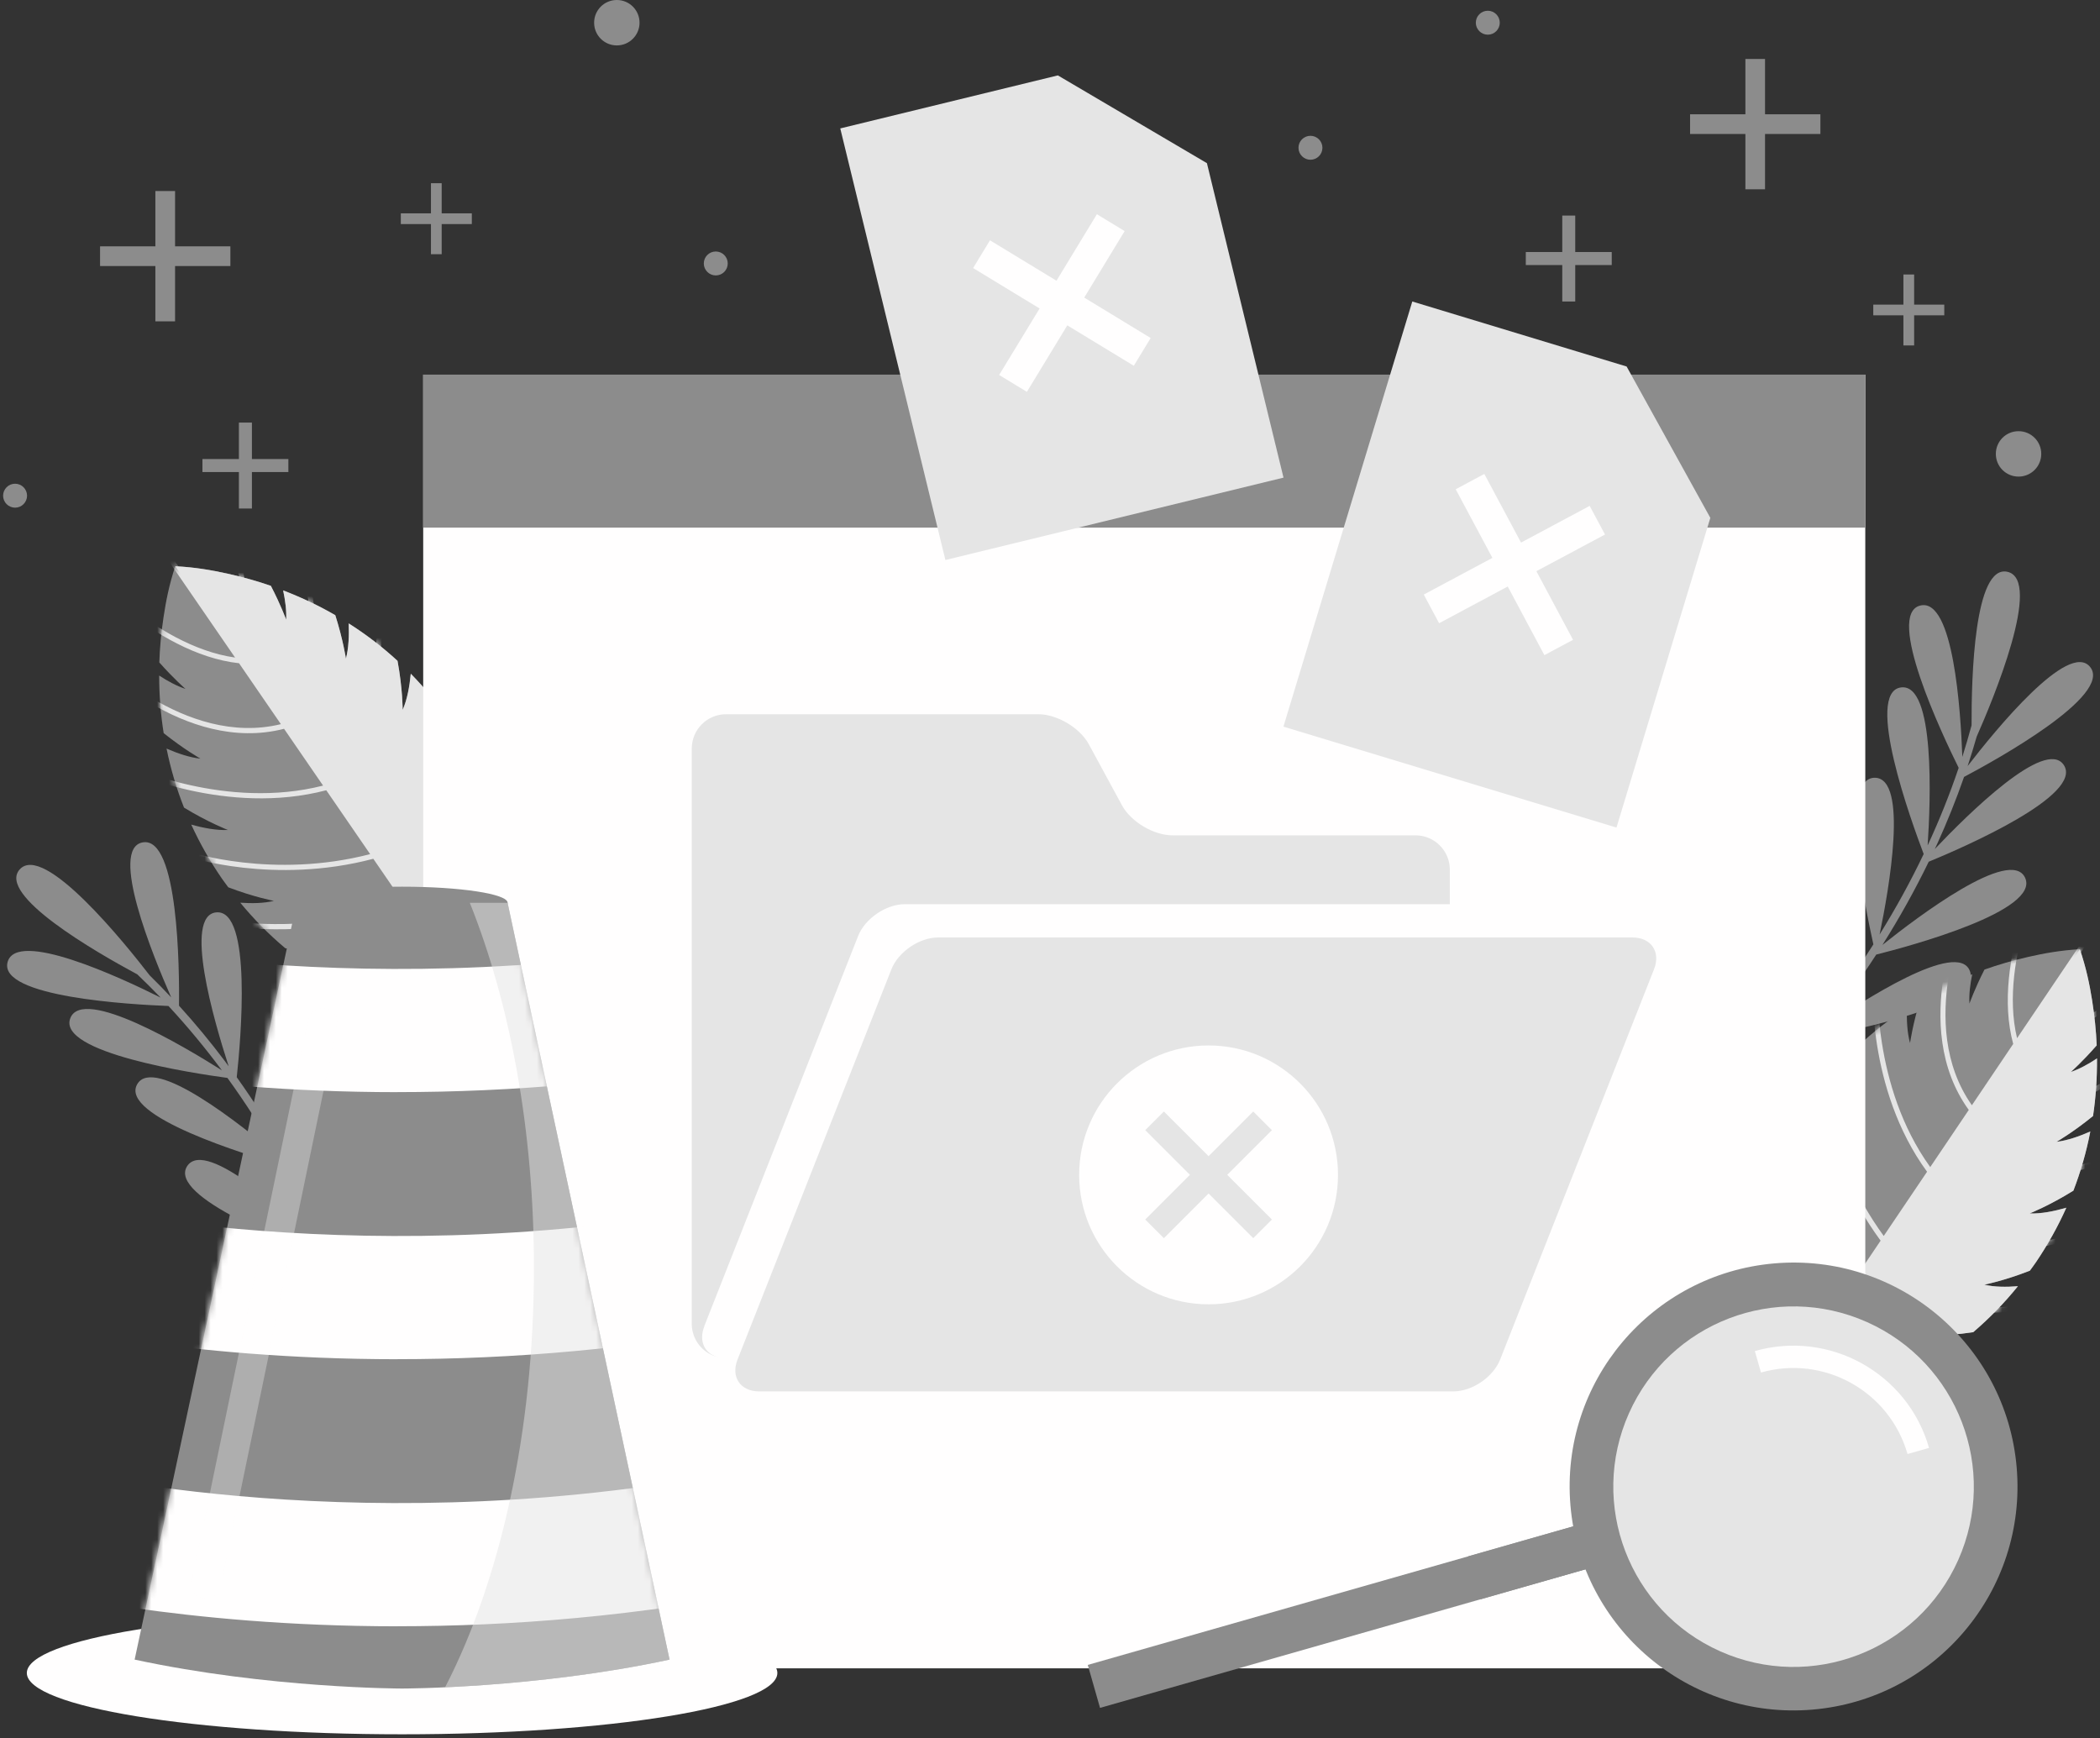 <svg width="354" height="293" viewBox="0 0 354 293" fill="none" xmlns="http://www.w3.org/2000/svg">
<rect x="0" y="0" width="354" height="293" fill="#333333" stroke="none"/>
<path d="M38.517 179.701C38.3 179.409 38.091 179.126 37.883 178.834C35.456 175.615 32.887 172.504 30.177 169.526C30.243 163.53 30.102 140.837 24.022 142.004C18.409 143.08 25.74 161.045 28.859 168.125C27.674 166.866 26.465 165.623 25.231 164.414C21.128 159.093 7.342 141.946 3.297 146.583C-0.448 150.886 15.94 160.377 23.146 164.247C24.48 165.523 25.798 166.824 27.074 168.159C20.135 164.689 2.821 156.683 1.287 162.154C-0.381 168.092 22.253 169.343 28.4 169.576C31.594 173.021 34.597 176.649 37.399 180.418C31.177 176.482 13.972 166.199 11.854 171.628C9.585 177.441 32.587 180.927 38.341 181.703C41.369 185.881 44.154 190.226 46.706 194.713C40.76 189.676 25.915 177.841 23.121 182.779C20.093 188.141 41.727 194.738 47.674 196.431C48.083 197.173 48.499 197.924 48.9 198.675C50.926 202.486 52.795 206.389 54.513 210.367C49.125 205.088 34.739 191.752 31.561 196.556C28.15 201.719 49.484 209.859 55.18 211.918C57.724 217.973 59.9 224.187 61.66 230.5C57.056 224.504 44.705 209.316 40.885 213.628C36.782 218.257 56.764 229.316 62.119 232.16C62.194 232.427 62.269 232.693 62.344 232.96C62.911 235.129 63.461 237.314 63.845 239.516C63.995 240.358 65.305 240.158 65.163 239.307C64.779 237.114 64.287 234.929 63.728 232.76C66.456 227.272 76.088 206.973 70.142 205.388C64.729 203.945 63.436 222.535 63.136 230.542C62.119 226.93 60.934 223.361 59.683 219.858C58.791 217.356 57.84 214.871 56.823 212.411C58.699 206.773 65.53 185.03 59.375 184.288C53.754 183.604 55.172 202.578 55.989 210.409C54.02 205.78 51.836 201.243 49.434 196.831C50.91 191.077 56.206 168.909 50.009 168.601C44.296 168.309 47.148 187.541 48.499 195.147C45.881 190.476 43.02 185.939 39.909 181.586C40.585 175.331 42.553 153.23 36.456 153.797C30.91 154.306 36.031 171.995 38.533 179.693L38.517 179.701Z" fill="#8C8C8C"/>
<path d="M326.13 143.156C326.28 142.831 326.438 142.506 326.588 142.181C328.256 138.511 329.758 134.766 331.084 130.963C336.388 128.153 356.254 117.186 352.317 112.407C348.689 107.987 336.404 123.007 331.684 129.137C332.226 127.494 332.735 125.843 333.21 124.175C335.929 118.028 344.403 97.72 338.389 96.386C332.818 95.151 332.318 114.083 332.351 122.265C331.868 124.049 331.35 125.826 330.792 127.586C330.516 119.829 329.291 100.798 323.744 102.065C317.731 103.433 327.439 123.916 330.175 129.429C328.673 133.882 326.922 138.244 324.945 142.514C325.437 135.167 326.246 115.142 320.467 115.876C314.27 116.66 322.21 138.528 324.278 143.957C322.06 148.611 319.566 153.139 316.847 157.526C318.432 149.895 321.734 131.197 316.063 131.105C309.9 131.005 314.445 153.164 315.796 159.194C315.338 159.911 314.879 160.629 314.412 161.338C312.027 164.94 309.491 168.443 306.823 171.854C308.883 164.598 313.728 145.592 307.982 145.091C301.819 144.557 304.854 167.192 305.772 173.18C301.668 178.309 297.248 183.188 292.545 187.75C295.614 180.845 303.053 162.73 297.44 161.438C291.41 160.045 291.244 182.888 291.31 188.943C291.11 189.135 290.918 189.327 290.718 189.518C289.083 191.053 287.432 192.579 285.672 193.964C284.997 194.497 285.806 195.556 286.481 195.023C288.224 193.638 289.909 192.162 291.552 190.636C297.682 190.411 320.108 189.176 318.665 183.188C317.348 177.742 300.401 185.49 293.22 189.051C295.906 186.433 298.474 183.68 300.951 180.92C302.728 178.943 304.454 176.917 306.13 174.848C311.977 173.806 334.345 169.419 332.051 163.648C329.966 158.385 313.978 168.685 307.481 173.155C310.601 169.219 313.545 165.132 316.28 160.912C322.043 159.461 344.044 153.523 341.358 147.927C338.881 142.764 323.352 154.465 317.323 159.286C320.175 154.757 322.794 150.07 325.129 145.258C330.95 142.864 351.3 134.032 347.889 128.945C344.786 124.316 331.701 137.26 326.13 143.14V143.156Z" fill="#8C8C8C"/>
<path d="M82.752 160.556C82.752 160.556 84.937 155.902 86.054 149.755C85.871 147.829 85.604 145.961 85.245 144.142C84.945 142.558 84.57 141.023 84.153 139.514C83.052 141.407 81.659 143.375 80.116 144.651C80.116 144.651 81.851 140.965 83.019 135.828C81.817 132.35 80.325 129.08 78.565 125.986C77.998 127.846 77.247 129.748 76.255 131.165C76.255 131.165 76.872 127.804 76.872 123.176C76.538 122.65 76.205 122.117 75.855 121.6C73.895 118.747 71.693 116.07 69.241 113.56C69.041 115.67 68.64 117.913 67.873 119.648C67.873 119.648 67.873 116.095 67.006 111.391C64.52 109.106 61.793 106.996 58.774 105.078C58.858 107.113 58.774 109.265 58.307 111.016C58.307 111.016 57.84 107.872 56.514 103.694C53.82 102.134 50.901 100.741 47.724 99.515C48.082 101.2 48.316 102.935 48.232 104.452C48.232 104.452 47.357 102.026 45.655 98.748C43.362 97.947 40.91 97.263 38.291 96.68C35.631 96.096 32.82 95.604 29.543 95.445C28.517 98.564 27.966 101.358 27.566 104.052C27.166 106.704 26.932 109.24 26.857 111.667C29.309 114.435 31.261 116.12 31.261 116.12C29.809 115.653 28.275 114.819 26.832 113.877C26.832 117.279 27.099 120.507 27.591 123.584C31.019 126.32 33.788 127.88 33.788 127.88C31.986 127.696 29.951 127.004 28.075 126.186C28.784 129.689 29.776 132.992 31.019 136.136C35.105 138.63 38.416 139.906 38.416 139.906C36.515 139.998 34.28 139.572 32.236 138.997C33.704 142.191 35.414 145.202 37.374 148.054C37.732 148.571 38.108 149.063 38.483 149.572C42.803 151.223 46.164 151.857 46.164 151.857C44.479 152.274 42.444 152.299 40.501 152.166C42.761 154.909 45.28 157.478 48.099 159.847C53.32 160.597 57.381 160.297 57.381 160.297C55.638 161.289 53.295 161.873 51.135 162.232C52.394 163.158 53.695 164.058 55.063 164.909C56.631 165.885 58.282 166.811 60.008 167.67C66.147 168.829 71.276 168.454 71.276 168.454C69.75 169.321 67.773 169.871 65.855 170.238C66.397 170.447 66.947 170.647 67.514 170.847C69.841 171.664 72.327 172.373 74.979 172.965C77.631 173.558 80.433 174.05 83.694 174.216C84.703 171.106 85.245 168.32 85.646 165.626C86.046 162.932 86.271 160.364 86.338 157.895C86.355 157.303 86.363 156.711 86.363 156.127C85.337 157.787 84.111 159.43 82.752 160.547V160.556Z" fill="#8C8C8C"/>
<mask id="mask0_3056_70096" style="mask-type:luminance" maskUnits="userSpaceOnUse" x="26" y="95" width="61" height="80">
<path d="M82.752 160.558C82.752 160.558 84.937 155.904 86.054 149.757C85.871 147.831 85.604 145.963 85.245 144.144C84.945 142.56 84.57 141.025 84.153 139.516C83.052 141.409 81.659 143.377 80.116 144.653C80.116 144.653 81.851 140.967 83.019 135.829C81.817 132.352 80.325 129.082 78.565 125.988C77.998 127.848 77.247 129.75 76.255 131.167C76.255 131.167 76.872 127.806 76.872 123.178C76.538 122.652 76.205 122.119 75.855 121.601C73.895 118.749 71.693 116.072 69.241 113.562C69.041 115.672 68.64 117.915 67.873 119.65C67.873 119.65 67.873 116.097 67.006 111.393C64.52 109.108 61.793 106.998 58.774 105.08C58.858 107.115 58.774 109.267 58.307 111.018C58.307 111.018 57.84 107.874 56.514 103.696C53.82 102.136 50.901 100.743 47.724 99.517C48.082 101.202 48.316 102.937 48.232 104.454C48.232 104.454 47.357 102.028 45.655 98.75C43.362 97.949 40.91 97.265 38.291 96.682C35.631 96.098 32.82 95.606 29.543 95.447C28.517 98.566 27.966 101.36 27.566 104.054C27.166 106.706 26.932 109.242 26.857 111.669C29.309 114.437 31.261 116.122 31.261 116.122C29.809 115.655 28.275 114.821 26.832 113.879C26.832 117.281 27.099 120.509 27.591 123.586C31.019 126.322 33.788 127.881 33.788 127.881C31.986 127.698 29.951 127.006 28.075 126.188C28.784 129.691 29.776 132.994 31.019 136.138C35.105 138.632 38.416 139.908 38.416 139.908C36.515 139.999 34.28 139.574 32.236 138.999C33.704 142.193 35.414 145.204 37.374 148.056C37.732 148.573 38.108 149.065 38.483 149.574C42.803 151.225 46.164 151.859 46.164 151.859C44.479 152.276 42.444 152.301 40.501 152.167C42.761 154.911 45.28 157.48 48.099 159.849C53.32 160.599 57.381 160.299 57.381 160.299C55.638 161.291 53.295 161.875 51.135 162.234C52.394 163.16 53.695 164.06 55.063 164.911C56.631 165.887 58.282 166.813 60.008 167.672C66.147 168.831 71.276 168.455 71.276 168.455C69.75 169.323 67.773 169.873 65.855 170.24C66.397 170.449 66.947 170.649 67.514 170.849C69.841 171.666 72.327 172.375 74.979 172.967C77.631 173.56 80.433 174.052 83.694 174.218C84.703 171.108 85.245 168.322 85.646 165.628C86.046 162.934 86.271 160.366 86.338 157.897C86.355 157.305 86.363 156.713 86.363 156.129C85.337 157.789 84.111 159.432 82.752 160.549V160.558Z" fill="white"/>
</mask>
<g mask="url(#mask0_3056_70096)">
<path d="M74.513 114.879L73.662 114.779C73.662 114.929 72.936 129.716 63.079 143.502L55.681 132.735C65.823 118.624 64.555 100.501 64.546 100.317H63.696C63.712 100.509 64.939 118.123 55.147 131.951L48.567 122.377C58.667 108.165 49.117 88.124 49.017 87.924L48.258 88.274C48.35 88.475 57.566 107.815 48.025 121.593L40.969 111.326C44.681 97.215 35.048 79.417 34.948 79.242L34.214 79.634C34.306 79.809 43.455 96.715 40.31 110.367L25.765 89.217L25.082 89.692L39.627 110.842C25.757 108.891 13.239 94.296 13.114 94.146L12.488 94.696C12.622 94.855 25.791 110.217 40.294 111.801L47.349 122.068C31.07 126.038 16.308 110.509 16.158 110.35L15.557 110.934C15.707 111.101 31.003 127.197 47.883 122.852L54.463 132.426C38.059 136.613 22.038 129.165 21.871 129.082L21.554 129.874C21.721 129.949 38.192 137.622 54.997 133.21L62.395 143.977C46.007 148.239 31.929 143.619 31.787 143.568L31.57 144.402C31.712 144.453 46.173 149.206 62.928 144.761L68.491 152.859C52.112 157.188 39.968 155.411 39.843 155.395L39.777 156.262C39.902 156.279 52.337 158.113 69.033 153.643L75.105 162.475C61.377 166.086 51.211 164.602 51.111 164.594L51.044 165.461C51.153 165.478 61.611 167.012 75.647 163.259L80.709 170.615C72.094 172.909 65.756 172.066 65.689 172.058L65.631 172.925C65.906 172.967 72.319 173.826 81.243 171.391L91.101 185.727L91.785 185.252L81.927 170.915C87.398 163.451 88.891 157.154 88.949 156.887L88.115 156.629C88.099 156.696 86.622 162.909 81.393 170.131L76.331 162.775C84.863 151.008 87.173 140.691 87.198 140.591L86.364 140.349C86.339 140.449 84.087 150.474 75.797 162L69.726 153.168C79.875 139.182 82.619 126.914 82.644 126.788L81.81 126.547C81.785 126.663 79.1 138.64 69.183 152.384L63.621 144.286C73.77 130.233 74.513 115.029 74.521 114.879H74.513Z" fill="#E5E5E5"/>
</g>
<path d="M76.88 123.184C76.547 122.658 76.213 122.124 75.863 121.607C73.903 118.755 71.701 116.078 69.249 113.568C69.049 115.678 68.649 117.921 67.881 119.656C67.881 119.656 67.881 116.103 67.014 111.399C64.529 109.114 61.801 107.004 58.782 105.086C58.866 107.121 58.782 109.272 58.315 111.024C58.315 111.024 57.848 107.88 56.522 103.701C53.828 102.142 50.91 100.749 47.732 99.523C48.091 101.208 48.324 102.942 48.241 104.46C48.241 104.46 47.365 102.033 45.664 98.756C43.37 97.955 40.918 97.271 38.299 96.687C35.639 96.104 32.828 95.612 29.551 95.453L83.702 174.216C84.711 171.105 85.254 168.32 85.654 165.626C86.054 162.932 86.279 160.363 86.346 157.895C86.363 157.302 86.371 156.71 86.371 156.127C85.345 157.786 84.119 159.429 82.76 160.547C82.76 160.547 84.945 155.893 86.062 149.746C85.879 147.82 85.612 145.952 85.254 144.134C84.953 142.549 84.578 141.014 84.161 139.505C83.06 141.398 81.667 143.366 80.124 144.642C80.124 144.642 81.859 140.956 83.027 135.819C81.826 132.341 80.333 129.072 78.573 125.977C78.006 127.837 77.255 129.739 76.263 131.157C76.263 131.157 76.88 127.796 76.88 123.167V123.184Z" fill="#E5E5E5"/>
<path d="M309.544 233.371C309.544 233.371 314.673 233.704 320.803 232.487C322.53 231.611 324.173 230.669 325.724 229.676C327.092 228.817 328.376 227.9 329.627 226.966C327.467 226.632 325.123 226.065 323.364 225.089C323.364 225.089 327.425 225.356 332.638 224.555C335.431 222.162 337.933 219.576 340.169 216.808C338.225 216.966 336.19 216.958 334.506 216.549C334.506 216.549 337.858 215.89 342.162 214.197C342.529 213.688 342.904 213.188 343.254 212.671C345.189 209.802 346.882 206.775 348.317 203.572C346.273 204.164 344.047 204.614 342.145 204.531C342.145 204.531 345.448 203.222 349.509 200.695C350.719 197.551 351.686 194.231 352.362 190.72C350.494 191.546 348.467 192.255 346.665 192.463C346.665 192.463 349.426 190.879 352.82 188.11C353.279 185.032 353.513 181.805 353.488 178.402C352.053 179.361 350.519 180.203 349.076 180.687C349.076 180.687 351.011 178.986 353.438 176.2C353.337 173.773 353.079 171.238 352.662 168.594C352.237 165.9 351.653 163.115 350.602 160.004C347.324 160.196 344.522 160.704 341.862 161.313C339.251 161.914 336.808 162.623 334.522 163.44C332.846 166.734 331.995 169.17 331.995 169.17C331.895 167.652 332.112 165.917 332.462 164.224C329.302 165.475 326.391 166.901 323.705 168.486C322.413 172.672 321.979 175.825 321.979 175.825C321.495 174.073 321.387 171.93 321.462 169.895C318.46 171.838 315.749 173.973 313.289 176.275C312.472 180.987 312.488 184.54 312.488 184.54C311.704 182.805 311.287 180.57 311.07 178.46C308.635 180.996 306.458 183.689 304.523 186.558C304.173 187.075 303.848 187.609 303.514 188.143C303.564 192.772 304.207 196.124 304.207 196.124C303.197 194.715 302.43 192.83 301.846 190.97C300.12 194.081 298.652 197.367 297.485 200.853C298.702 205.982 300.47 209.652 300.47 209.652C298.911 208.392 297.51 206.433 296.384 204.548C295.983 206.057 295.625 207.6 295.333 209.185C294.999 211.003 294.741 212.871 294.574 214.806C295.741 220.936 297.977 225.573 297.977 225.573C296.617 224.472 295.366 222.837 294.332 221.186C294.332 221.77 294.349 222.354 294.374 222.954C294.465 225.423 294.716 227.991 295.141 230.677C295.566 233.362 296.133 236.148 297.168 239.25C300.429 239.05 303.222 238.533 305.875 237.916C308.527 237.299 310.995 236.573 313.322 235.731C313.881 235.531 314.431 235.322 314.973 235.105C313.055 234.755 311.07 234.221 309.536 233.371H309.544Z" fill="#8C8C8C"/>
<mask id="mask1_3056_70096" style="mask-type:luminance" maskUnits="userSpaceOnUse" x="294" y="160" width="60" height="80">
<path d="M309.54 233.371C309.54 233.371 314.669 233.704 320.799 232.487C322.526 231.611 324.169 230.669 325.72 229.676C327.088 228.817 328.372 227.9 329.623 226.966C327.463 226.632 325.119 226.065 323.36 225.089C323.36 225.089 327.421 225.356 332.634 224.555C335.428 222.162 337.93 219.576 340.165 216.808C338.221 216.966 336.187 216.958 334.502 216.549C334.502 216.549 337.855 215.89 342.158 214.197C342.525 213.688 342.9 213.188 343.25 212.671C345.185 209.802 346.878 206.775 348.313 203.572C346.27 204.164 344.043 204.614 342.141 204.531C342.141 204.531 345.444 203.222 349.505 200.695C350.715 197.551 351.682 194.231 352.358 190.72C350.49 191.546 348.463 192.255 346.662 192.463C346.662 192.463 349.422 190.879 352.816 188.11C353.275 185.032 353.509 181.805 353.484 178.402C352.049 179.361 350.515 180.203 349.072 180.687C349.072 180.687 351.007 178.986 353.434 176.2C353.334 173.773 353.075 171.238 352.658 168.594C352.233 165.9 351.649 163.115 350.598 160.004C347.32 160.196 344.518 160.704 341.858 161.313C339.247 161.914 336.804 162.623 334.519 163.44C332.842 166.734 331.992 169.17 331.992 169.17C331.891 167.652 332.108 165.917 332.459 164.224C329.298 165.475 326.387 166.901 323.702 168.486C322.409 172.672 321.975 175.825 321.975 175.825C321.491 174.073 321.383 171.93 321.458 169.895C318.456 171.838 315.745 173.973 313.285 176.275C312.468 180.987 312.484 184.54 312.484 184.54C311.7 182.805 311.283 180.57 311.066 178.46C308.631 180.996 306.454 183.689 304.52 186.558C304.169 187.075 303.844 187.609 303.51 188.143C303.56 192.772 304.203 196.124 304.203 196.124C303.194 194.715 302.426 192.83 301.842 190.97C300.116 194.081 298.648 197.367 297.481 200.853C298.698 205.982 300.466 209.652 300.466 209.652C298.907 208.392 297.506 206.433 296.38 204.548C295.979 206.057 295.621 207.6 295.329 209.185C294.995 211.003 294.737 212.871 294.57 214.806C295.738 220.936 297.973 225.573 297.973 225.573C296.613 224.472 295.362 222.837 294.328 221.186C294.328 221.77 294.345 222.354 294.37 222.954C294.462 225.423 294.712 227.991 295.137 230.677C295.562 233.362 296.13 236.148 297.164 239.25C300.425 239.05 303.219 238.533 305.871 237.916C308.523 237.299 310.991 236.573 313.318 235.731C313.877 235.531 314.427 235.322 314.97 235.105C313.051 234.755 311.066 234.221 309.532 233.371H309.54Z" fill="white"/>
</mask>
<g mask="url(#mask1_3056_70096)">
<path d="M349.035 208.976L348.81 208.142C348.668 208.192 334.648 212.937 318.21 208.817L325.516 197.992C342.354 202.262 358.759 194.439 358.926 194.364L358.609 193.572C358.451 193.647 342.505 201.244 326.05 197.2L332.547 187.567C349.468 191.762 364.614 175.524 364.772 175.357L364.172 174.782C364.022 174.94 349.402 190.594 333.089 186.775L340.053 176.441C354.547 174.723 367.575 159.244 367.708 159.086L367.074 158.544C366.949 158.694 354.564 173.397 340.711 175.474L355.065 154.199L354.372 153.732L340.019 175.007C336.75 161.379 345.749 144.391 345.841 144.216L345.098 143.832C344.998 144.016 335.532 161.896 339.369 175.974L332.405 186.308C322.747 172.613 331.788 153.189 331.879 152.989L331.12 152.647C331.02 152.848 321.646 172.972 331.879 187.1L325.383 196.733C315.475 182.997 316.542 165.366 316.55 165.182H315.7C315.683 165.366 314.582 183.505 324.849 197.517L317.543 208.342C307.577 194.656 306.718 179.861 306.709 179.719L305.859 179.827C305.859 179.978 306.743 195.173 317.018 209.134L311.521 217.282C301.488 203.63 298.695 191.679 298.67 191.553L297.836 191.804C297.861 191.929 300.713 204.172 310.988 218.066L304.991 226.948C296.601 215.498 294.258 205.498 294.233 205.398L293.399 205.648C293.424 205.748 295.826 216.048 304.458 227.732L299.462 235.138C294.166 227.957 292.631 221.761 292.615 221.694L291.781 221.953C291.847 222.22 293.39 228.508 298.928 235.922L289.195 250.35L289.888 250.817L299.62 236.389C308.569 238.741 314.974 237.824 315.249 237.782L315.183 236.915C315.116 236.923 308.794 237.824 300.154 235.605L305.15 228.199C319.219 231.827 329.669 230.201 329.769 230.176L329.694 229.309C329.594 229.325 319.436 230.893 305.683 227.407L311.68 218.525C328.41 222.845 340.828 220.902 340.953 220.885L340.878 220.018C340.753 220.034 328.627 221.928 312.214 217.741L317.71 209.593C334.506 213.888 348.918 209.009 349.068 208.959L349.035 208.976Z" fill="#E5E5E5"/>
</g>
<path d="M342.171 214.213C342.537 213.704 342.913 213.204 343.263 212.687C345.198 209.818 346.891 206.79 348.325 203.588C346.282 204.18 344.055 204.63 342.154 204.547C342.154 204.547 345.456 203.237 349.518 200.71C350.727 197.566 351.695 194.247 352.37 190.736C350.502 191.561 348.476 192.27 346.674 192.479C346.674 192.479 349.435 190.894 352.829 188.125C353.288 185.048 353.521 181.82 353.496 178.418C352.062 179.377 350.527 180.219 349.084 180.703C349.084 180.703 351.019 179.001 353.446 176.216C353.346 173.789 353.088 171.253 352.671 168.61C352.245 165.916 351.661 163.13 350.611 160.02L297.168 239.258C300.429 239.058 303.223 238.54 305.875 237.923C308.527 237.306 310.996 236.581 313.323 235.738C313.881 235.538 314.432 235.33 314.974 235.113C313.056 234.762 311.071 234.229 309.536 233.378C309.536 233.378 314.665 233.712 320.795 232.494C322.522 231.618 324.164 230.676 325.716 229.683C327.083 228.824 328.368 227.907 329.619 226.973C327.459 226.639 325.115 226.072 323.356 225.096C323.356 225.096 327.417 225.363 332.63 224.563C335.423 222.169 337.925 219.584 340.161 216.815C338.217 216.973 336.182 216.965 334.498 216.556C334.498 216.556 337.85 215.897 342.154 214.204L342.171 214.213Z" fill="#E5E5E5"/>
<path d="M314.434 63.152H71.34V281.226H314.434V63.152Z" fill="#FFFEFE"/>
<path d="M314.434 63.152H71.34V88.94H314.434V63.152Z" fill="#8C8C8C"/>
<path d="M90.959 76.046C90.959 78.781 88.74 81 86.005 81C83.269 81 81.051 78.781 81.051 76.046C81.051 73.31 83.269 71.092 86.005 71.092C88.74 71.092 90.959 73.31 90.959 76.046Z" fill="#8C8C8C"/>
<path d="M278.818 163.396C279.986 160.444 278.334 158.025 275.165 158.025H158.155C154.978 158.025 151.433 160.444 150.266 163.396L124.328 229.174C123.161 232.126 124.812 234.545 127.981 234.545H244.991C248.169 234.545 251.713 232.126 252.881 229.174L278.818 163.396Z" fill="#E5E5E5"/>
<path d="M118.715 223.562L144.652 157.785C145.82 154.832 149.364 152.414 152.542 152.414H244.399V146.584C244.399 143.406 241.805 140.813 238.627 140.813H197.653C194.475 140.813 190.639 138.528 189.129 135.742L183.55 125.467C182.032 122.673 178.196 120.396 175.027 120.396H122.385C119.207 120.396 116.613 122.99 116.613 126.168V223.162C116.613 225.947 118.615 228.291 121.259 228.825C118.84 228.316 117.714 226.148 118.732 223.57L118.715 223.562Z" fill="#E5E5E5"/>
<path d="M203.731 176.23C191.68 176.23 181.914 185.997 181.914 198.048C181.914 210.099 191.68 219.865 203.731 219.865C215.783 219.865 225.549 210.099 225.549 198.048C225.549 185.997 215.783 176.23 203.731 176.23ZM214.407 205.571L211.262 208.715L203.731 201.184L196.2 208.715L193.056 205.571L200.587 198.04L193.056 190.509L196.2 187.364L203.731 194.895L211.262 187.364L214.407 190.509L206.876 198.04L214.407 205.571Z" fill="#FFFEFE"/>
<path d="M67.782 292.346C102.719 292.346 131.041 287.72 131.041 282.013C131.041 276.306 102.719 271.68 67.782 271.68C32.845 271.68 4.523 276.306 4.523 282.013C4.523 287.72 32.845 292.346 67.782 292.346Z" fill="#FFFEFE"/>
<path d="M85.562 152.178H50L22.695 279.754C45.338 284.633 67.781 284.633 67.781 284.633C67.781 284.633 90.224 284.633 112.867 279.754L85.562 152.178Z" fill="#8C8C8C"/>
<path d="M67.785 154.888C77.605 154.888 85.566 153.674 85.566 152.177C85.566 150.68 77.605 149.467 67.785 149.467C57.965 149.467 50.004 150.68 50.004 152.177C50.004 153.674 57.965 154.888 67.785 154.888Z" fill="#8C8C8C"/>
<mask id="mask2_3056_70096" style="mask-type:luminance" maskUnits="userSpaceOnUse" x="22" y="152" width="91" height="133">
<path d="M85.558 152.178H49.996L22.691 279.754C45.334 284.633 67.777 284.633 67.777 284.633C67.777 284.633 90.22 284.633 112.863 279.754L85.558 152.178Z" fill="white"/>
</mask>
<g mask="url(#mask2_3056_70096)">
<path d="M67.003 274.141C30.399 274.141 5.679 268.019 4.145 267.635L9.24 247.578L6.697 257.602L9.232 247.569C9.757 247.703 62.516 260.63 126.901 247.461L131.046 267.735C107.602 272.531 85.751 274.132 67.011 274.132L67.003 274.141Z" fill="#FFFEFE"/>
<path d="M67.003 229.121C30.399 229.121 5.679 222.999 4.145 222.616L9.24 202.558L6.697 212.583L9.232 202.55C9.757 202.683 62.516 215.61 126.901 202.441L131.046 222.716C107.602 227.511 85.751 229.113 67.011 229.113L67.003 229.121Z" fill="#FFFEFE"/>
<path d="M67.003 184.101C30.399 184.101 5.679 177.98 4.145 177.596L9.24 157.539L6.697 167.563L9.232 157.53C9.757 157.664 62.516 170.591 126.901 157.422L131.046 177.696C107.602 182.492 85.751 184.093 67.011 184.093L67.003 184.101Z" fill="#FFFEFE"/>
</g>
<path opacity="0.5" d="M90.01 213.735C90.01 241.474 84.272 266.527 75.031 284.425C83.463 284.041 98.116 282.932 112.87 279.754L85.565 152.178H79.193C85.957 169.041 90.01 190.442 90.01 213.735Z" fill="#E5E5E5"/>
<g opacity="0.3">
<path d="M51.935 171.86C51.284 174.996 50.634 178.132 49.983 181.268C48.424 188.799 46.864 196.33 45.296 203.861C43.395 213.018 41.501 222.167 39.6 231.325C37.965 239.206 36.331 247.079 34.704 254.96C33.912 258.771 32.936 262.6 32.319 266.444C32.311 266.494 32.294 266.553 32.286 266.603C31.635 269.755 36.547 270.648 37.198 267.503C37.849 264.368 38.499 261.232 39.15 258.096C40.709 250.565 42.269 243.034 43.837 235.503C45.738 226.346 47.631 217.197 49.533 208.039C51.167 200.158 52.802 192.285 54.428 184.404C55.221 180.592 56.197 176.764 56.814 172.92C56.822 172.87 56.839 172.811 56.847 172.761C57.498 169.609 52.585 168.716 51.935 171.86Z" fill="#FFFEFE"/>
</g>
<path d="M301.289 246.995L183.367 280.652L185.434 287.894L303.356 254.236L301.289 246.995Z" fill="#8C8C8C"/>
<path d="M301.284 246.996L247.512 262.344L249.579 269.586L303.351 254.238L301.284 246.996Z" fill="#8C8C8C"/>
<path d="M305.542 288.186C326.314 286.42 341.721 268.149 339.955 247.377C338.189 226.605 319.918 211.198 299.146 212.964C278.374 214.73 262.967 233.001 264.733 253.773C266.499 274.545 284.77 289.952 305.542 288.186Z" fill="#8C8C8C"/>
<path d="M330.094 262.978C336.927 247.652 330.042 229.689 314.716 222.856C299.391 216.023 281.428 222.907 274.595 238.233C267.762 253.559 274.646 271.522 289.972 278.355C305.298 285.188 323.261 278.303 330.094 262.978Z" fill="#E5E5E5"/>
<path d="M325.173 244.068L321.554 245.102C318.526 234.502 307.442 228.347 296.851 231.366L295.816 227.747C308.41 224.152 321.587 231.475 325.182 244.068H325.173Z" fill="#FFFEFE"/>
<path d="M274.202 61.781L238.073 50.822L216.348 122.488L272.492 139.501L288.313 87.293L274.202 61.781Z" fill="#E5E5E5"/>
<path d="M270.557 90.103L267.972 85.274L256.404 91.462L250.216 79.894L245.387 82.472L251.575 94.039L240.008 100.227L242.593 105.056L254.161 98.868L260.341 110.436L265.17 107.85L258.99 96.283L270.557 90.103Z" fill="#FFFEFE"/>
<path d="M178.324 12.709L141.645 21.649L159.367 94.399L216.362 80.513L203.452 27.504L178.324 12.709Z" fill="#E5E5E5"/>
<path d="M189.584 38.955L184.906 36.111L178.092 47.32L166.883 40.507L164.039 45.185L175.248 51.999L168.426 63.208L173.105 66.052L179.918 54.843L191.127 61.657L193.971 56.978L182.771 50.164L189.584 38.955Z" fill="#FFFEFE"/>
<path d="M306.866 19.265H297.534V9.941H294.223V19.265H284.898V22.585H294.223V31.909H297.534V22.585H306.866V19.265Z" fill="#8C8C8C"/>
<path d="M327.749 51.35H322.67V46.272H320.86V51.35H315.781V53.152H320.86V58.231H322.67V53.152H327.749V51.35Z" fill="#8C8C8C"/>
<path d="M271.694 42.484H265.539V36.338H263.354V42.484H257.207V44.678H263.354V50.824H265.539V44.678H271.694V42.484Z" fill="#8C8C8C"/>
<path d="M38.835 41.525H29.511V32.201H26.191V41.525H16.867V44.845H26.191V54.169H29.511V44.845H38.835V41.525Z" fill="#8C8C8C"/>
<path d="M79.534 35.962H74.455V30.883H72.645V35.962H67.566V37.772H72.645V42.851H74.455V37.772H79.534V35.962Z" fill="#8C8C8C"/>
<path d="M48.612 77.379H42.465V71.232H40.272V77.379H34.125V79.572H40.272V85.719H42.465V79.572H48.612V77.379Z" fill="#8C8C8C"/>
<path d="M252.818 3.829C252.818 4.946 251.909 5.847 250.8 5.847C249.69 5.847 248.781 4.938 248.781 3.829C248.781 2.72 249.682 1.811 250.8 1.811C251.917 1.811 252.818 2.72 252.818 3.829Z" fill="#8C8C8C"/>
<path d="M344.098 76.512C344.098 78.622 342.388 80.34 340.269 80.34C338.151 80.34 336.441 78.63 336.441 76.512C336.441 74.393 338.151 72.684 340.269 72.684C342.388 72.684 344.098 74.393 344.098 76.512Z" fill="#8C8C8C"/>
<path d="M222.923 24.911C222.923 26.028 222.014 26.929 220.905 26.929C219.796 26.929 218.887 26.02 218.887 24.911C218.887 23.802 219.787 22.893 220.905 22.893C222.023 22.893 222.923 23.802 222.923 24.911Z" fill="#8C8C8C"/>
<path d="M107.808 3.828C107.808 5.938 106.099 7.656 103.98 7.656C101.862 7.656 100.152 5.946 100.152 3.828C100.152 1.71 101.862 0 103.98 0C106.099 0 107.808 1.71 107.808 3.828Z" fill="#8C8C8C"/>
<path d="M122.677 44.411C122.677 45.528 121.768 46.429 120.659 46.429C119.55 46.429 118.641 45.52 118.641 44.411C118.641 43.302 119.541 42.393 120.659 42.393C121.776 42.393 122.677 43.302 122.677 44.411Z" fill="#8C8C8C"/>
<path d="M4.56 83.557C4.56 84.675 3.651 85.576 2.542 85.576C1.433 85.576 0.523 84.667 0.523 83.557C0.523 82.448 1.424 81.539 2.542 81.539C3.659 81.539 4.56 82.448 4.56 83.557Z" fill="#8C8C8C"/>
</svg>
